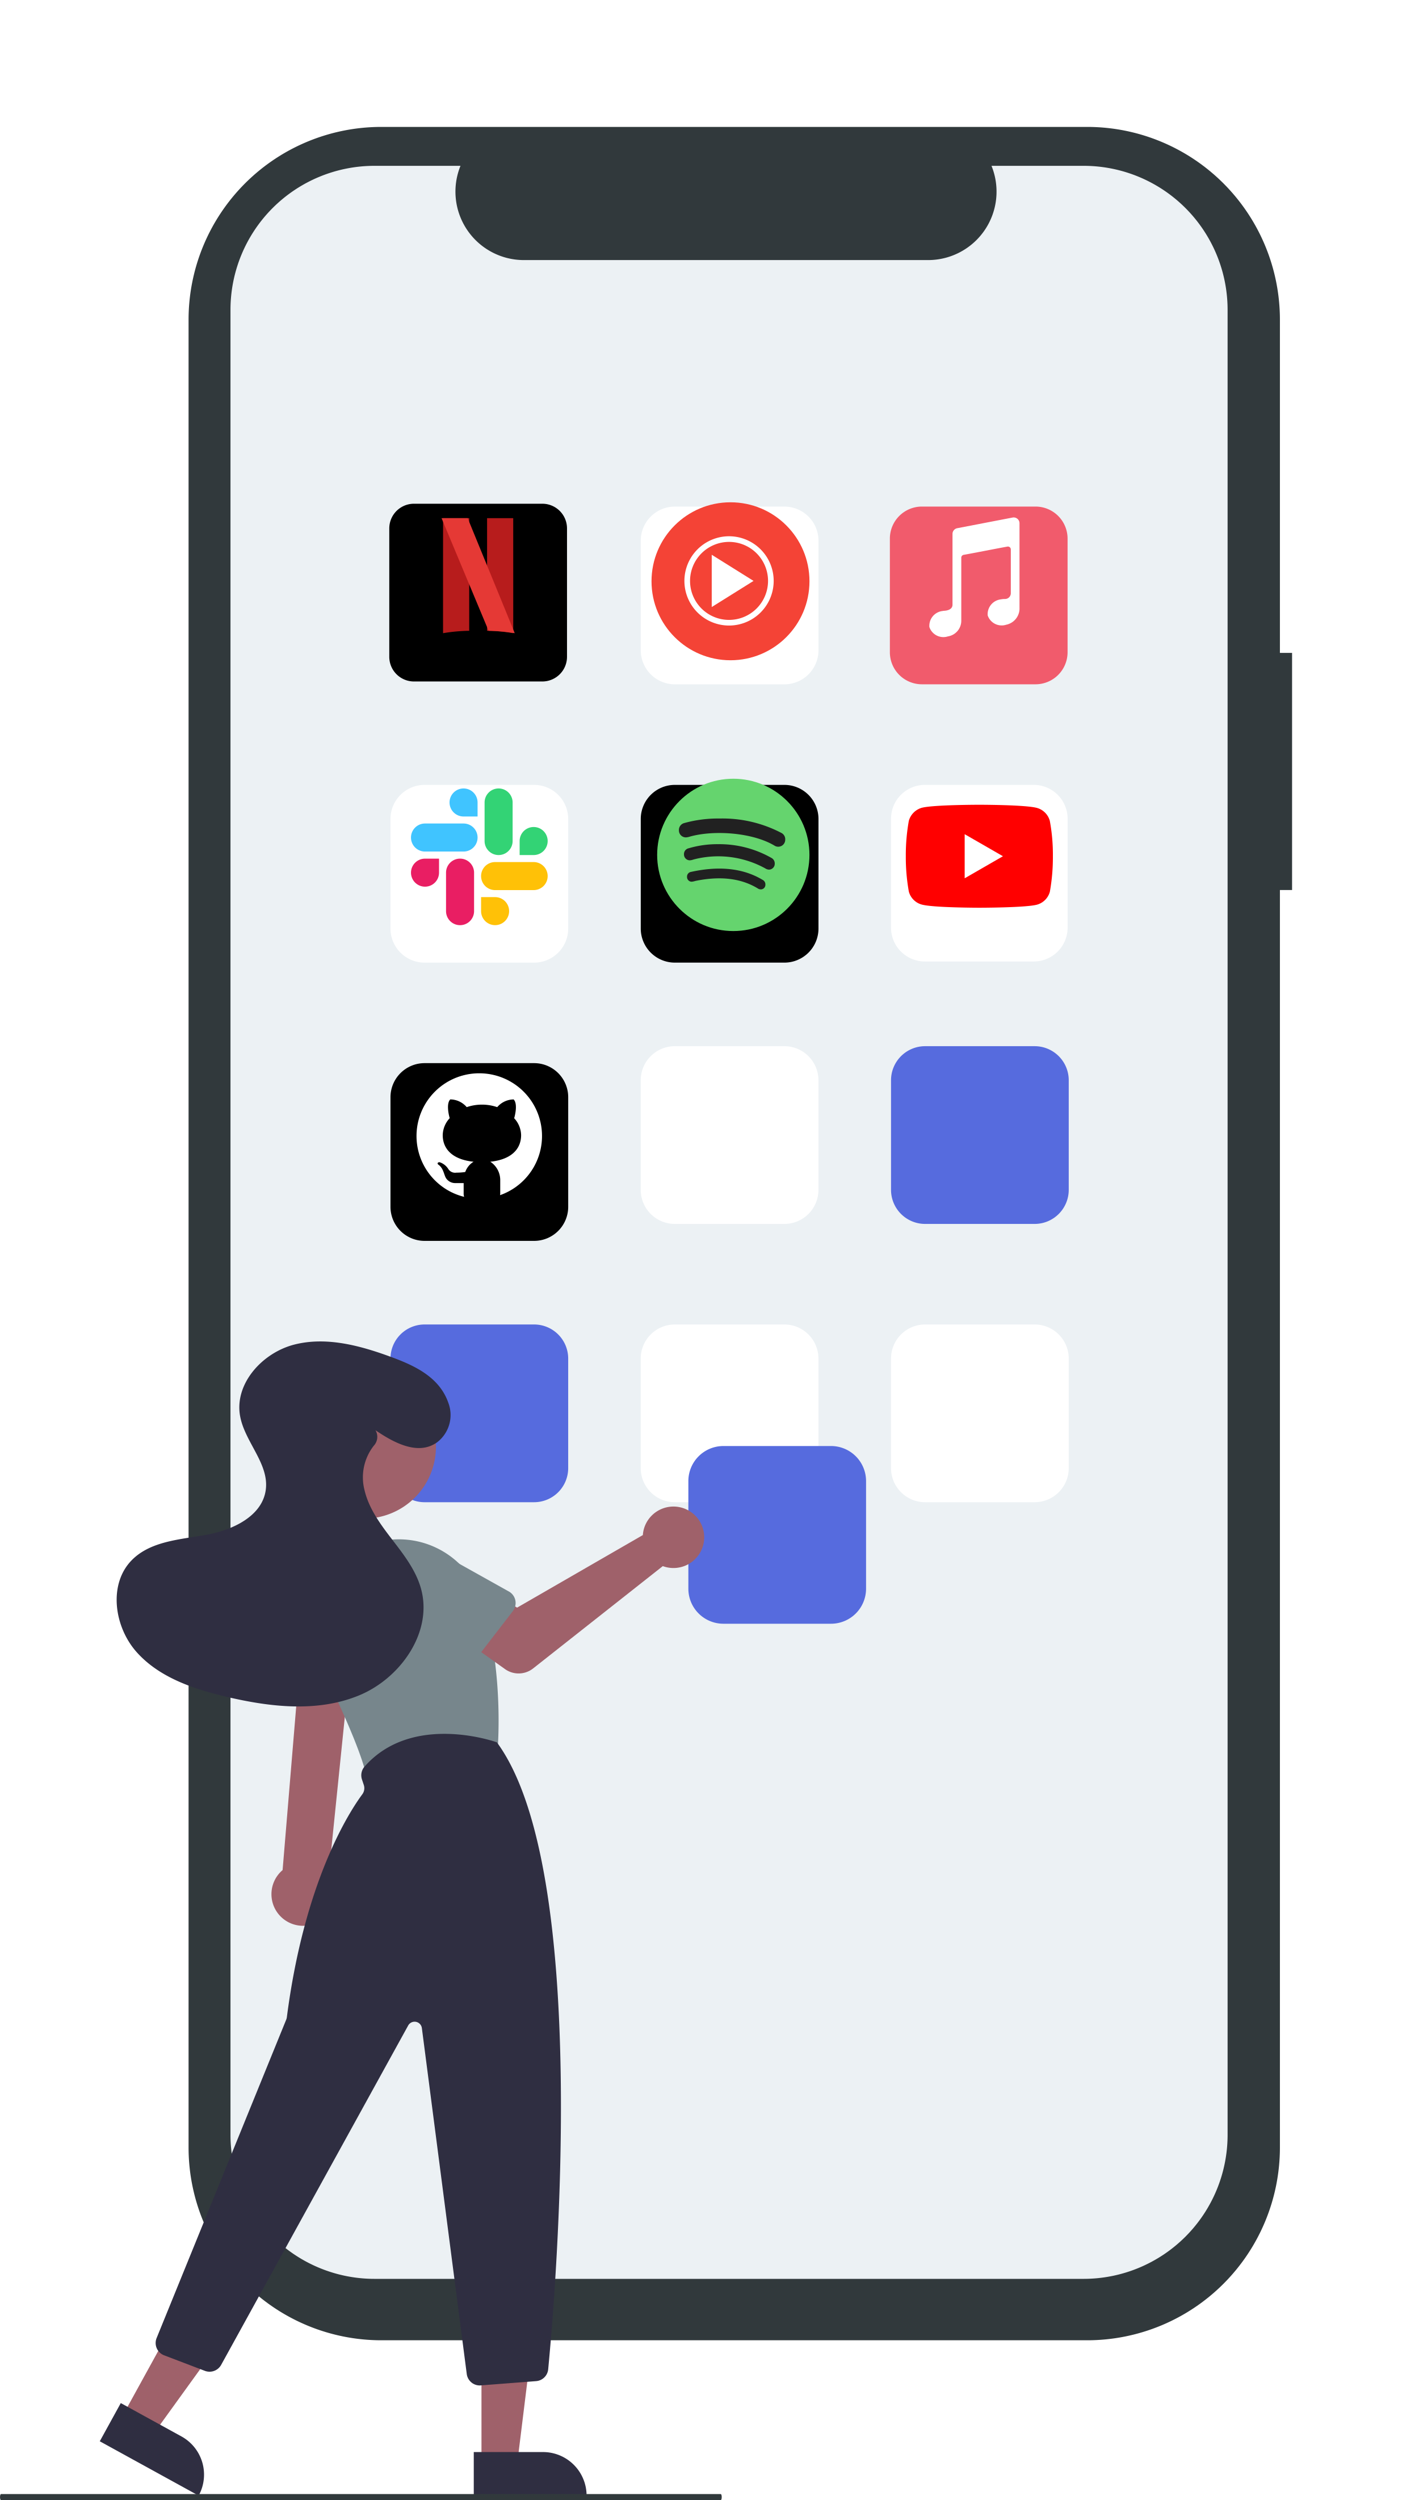 <svg xmlns="http://www.w3.org/2000/svg" xmlns:xlink="http://www.w3.org/1999/xlink" width="251.559" height="443.174" viewBox="0 0 251.559 443.174"><defs><style>.a{fill:#31393c;}.b{fill:#ecf1f4;}.c{fill:#fff;}.d{fill:#566bde;}.e{fill:#ccc;}.f{fill:#9f616a;}.g{fill:#77868c;}.h{fill:#2f2e41;}.i{fill:#f44336;}.j{fill:none;stroke:#fff;stroke-miterlimit:10;}.k{fill:#f15b6c;}.l{fill:#65d46e;}.m{fill:#212121;}.n{fill:red;}.o{fill:#33d375;}.p{fill:#40c4ff;}.q{fill:#e91e63;}.r{fill:#ffc107;}.s{fill:#b71c1c;}.t{fill:#e53935;}.u{filter:url(#o);}.v{filter:url(#m);}.w{filter:url(#k);}.x{filter:url(#i);}.y{filter:url(#g);}.z{filter:url(#e);}.aa{filter:url(#c);}.ab{filter:url(#a);}</style><filter id="a" x="10.929" y="0" width="240.63" height="437.337" filterUnits="userSpaceOnUse"><feOffset dx="2" dy="2" input="SourceAlpha"/><feGaussianBlur stdDeviation="7.5" result="b"/><feFlood flood-color="#77868c"/><feComposite operator="in" in2="b"/><feComposite in="SourceGraphic"/></filter><filter id="c" x="104.592" y="80.791" width="49.506" height="49.506" filterUnits="userSpaceOnUse"><feOffset dy="3" input="SourceAlpha"/><feGaussianBlur stdDeviation="3" result="d"/><feFlood flood-opacity="0.161"/><feComposite operator="in" in2="d"/><feComposite in="SourceGraphic"/></filter><filter id="e" x="148.765" y="80.796" width="49.501" height="49.501" filterUnits="userSpaceOnUse"><feOffset dy="3" input="SourceAlpha"/><feGaussianBlur stdDeviation="3" result="f"/><feFlood flood-opacity="0.161"/><feComposite operator="in" in2="f"/><feComposite in="SourceGraphic"/></filter><filter id="g" x="104.592" y="130.123" width="49.506" height="49.506" filterUnits="userSpaceOnUse"><feOffset dy="3" input="SourceAlpha"/><feGaussianBlur stdDeviation="3" result="h"/><feFlood flood-opacity="0.161"/><feComposite operator="in" in2="h"/><feComposite in="SourceGraphic"/></filter><filter id="i" x="148.961" y="130.123" width="49.305" height="49.305" filterUnits="userSpaceOnUse"><feOffset dy="3" input="SourceAlpha"/><feGaussianBlur stdDeviation="3" result="j"/><feFlood flood-opacity="0.161"/><feComposite operator="in" in2="j"/><feComposite in="SourceGraphic"/></filter><filter id="k" x="60.223" y="179.445" width="49.506" height="49.506" filterUnits="userSpaceOnUse"><feOffset dy="3" input="SourceAlpha"/><feGaussianBlur stdDeviation="3" result="l"/><feFlood flood-opacity="0.161"/><feComposite operator="in" in2="l"/><feComposite in="SourceGraphic"/></filter><filter id="m" x="60.223" y="130.123" width="49.506" height="49.506" filterUnits="userSpaceOnUse"><feOffset dy="3" input="SourceAlpha"/><feGaussianBlur stdDeviation="3" result="n"/><feFlood flood-opacity="0.161"/><feComposite operator="in" in2="n"/><feComposite in="SourceGraphic"/></filter><filter id="o" x="60.013" y="80.291" width="49.506" height="49.506" filterUnits="userSpaceOnUse"><feOffset dy="3" input="SourceAlpha"/><feGaussianBlur stdDeviation="3" result="p"/><feFlood flood-opacity="0.161"/><feComposite operator="in" in2="p"/><feComposite in="SourceGraphic"/></filter></defs><g transform="translate(-75.197 20.5)"><g class="ab" transform="matrix(1, 0, 0, 1, 75.2, -20.5)"><path class="a" d="M614.185,178.711h-2.156V119.656A34.179,34.179,0,0,0,577.85,85.477H452.735a34.179,34.179,0,0,0-34.179,34.179V443.635a34.179,34.179,0,0,0,34.179,34.179H577.85a34.179,34.179,0,0,0,34.179-34.179V220.747h2.156Z" transform="translate(-387.13 -64.98)"/></g><path class="b" d="M612.818,127.5V451a25.526,25.526,0,0,1-25.525,25.526H461.577A25.526,25.526,0,0,1,436.051,451V127.5a25.526,25.526,0,0,1,25.525-25.526h15.251a12.133,12.133,0,0,0,11.229,16.706h71.677a12.133,12.133,0,0,0,11.229-16.706h16.329A25.526,25.526,0,0,1,612.818,127.5Z" transform="translate(-319.994 -93.079)"/><path class="c" d="M596.433,422.952H577a6.045,6.045,0,0,1-6.038-6.038V397.484A6.045,6.045,0,0,1,577,391.446h19.429a6.045,6.045,0,0,1,6.038,6.038v19.429A6.045,6.045,0,0,1,596.433,422.952Z" transform="translate(-382.177 -226.501)"/><path class="d" d="M678.737,422.952H659.307a6.045,6.045,0,0,1-6.038-6.038V397.484a6.045,6.045,0,0,1,6.038-6.038h19.429a6.045,6.045,0,0,1,6.038,6.038v19.429A6.045,6.045,0,0,1,678.737,422.952Z" transform="translate(-420.112 -226.501)"/><path class="d" d="M514.13,514.46H494.7a6.045,6.045,0,0,1-6.038-6.038v-19.43a6.045,6.045,0,0,1,6.038-6.038h19.43a6.045,6.045,0,0,1,6.038,6.038v19.429a6.045,6.045,0,0,1-6.038,6.038Z" transform="translate(-344.242 -268.679)"/><path class="c" d="M596.433,514.46H577a6.045,6.045,0,0,1-6.038-6.038v-19.43A6.045,6.045,0,0,1,577,482.955h19.429a6.045,6.045,0,0,1,6.038,6.038v19.429a6.045,6.045,0,0,1-6.038,6.038Z" transform="translate(-382.177 -268.679)"/><path class="c" d="M678.737,514.46H659.307a6.045,6.045,0,0,1-6.038-6.038v-19.43a6.045,6.045,0,0,1,6.038-6.038h19.429a6.045,6.045,0,0,1,6.038,6.038v19.429a6.045,6.045,0,0,1-6.038,6.038Z" transform="translate(-420.112 -268.679)"/><path class="d" d="M618.8,502.848H599.7a6.21,6.21,0,0,1-6.2-6.2v-19.1a6.21,6.21,0,0,1,6.2-6.2h19.1a6.209,6.209,0,0,1,6.2,6.2v19.1a6.21,6.21,0,0,1-6.2,6.2Z" transform="translate(-396.27 -235.527)"/><g transform="translate(75.197 217.283)"><g transform="translate(17.693)"><path class="e" d="M472.425,532.086l-11.608-2.1a2.336,2.336,0,0,1-1.8-3.045l3.763-11.141a6.486,6.486,0,0,1,12.759,2.343l-.367,11.716a2.335,2.335,0,0,1-2.749,2.224Z" transform="translate(-427.12 -468.073)"/><path class="f" d="M464.54,580.871a5.575,5.575,0,0,0,1.994-8.313L470.7,531.8h-9.01l-3.313,39.8a5.605,5.605,0,0,0,6.16,9.273Z" transform="translate(-425.971 -477.895)"/><path class="f" d="M12.747,0A12.747,12.747,0,1,1,0,12.747,12.747,12.747,0,0,1,12.747,0Z" transform="translate(34.095 5.913)"/><path class="g" d="M481.291,539.438a2.331,2.331,0,0,1-2.247-1.712c-1.021-3.71-3.678-9.984-7.9-18.647a15.446,15.446,0,0,1,8.771-21.325h0a15.439,15.439,0,0,1,19.839,9.835c3.27,10.252,3.112,21.234,2.892,25.479a2.341,2.341,0,0,1-1.834,2.162l-19.024,4.154a2.326,2.326,0,0,1-.5.054Z" transform="translate(-432.05 -461.798)"/><path class="f" d="M294.465,693.9h6.363l3.027-24.542h-9.391Z" transform="translate(-226.802 -495.219)"/><path class="h" d="M0,0H20V7.726H7.726A7.726,7.726,0,0,1,0,0Z" transform="translate(86.296 204.59) rotate(179.997)"/><path class="f" d="M176.447,681.2l5.576,3.065L196.5,664.219,188.27,659.7Z" transform="translate(-172.406 -490.765)"/><path class="h" d="M0,0H20V7.726H7.726A7.726,7.726,0,0,1,0,0H0Z" transform="translate(17.523 204.589) rotate(-151.199)"/><path class="h" d="M475.783,676.343a2.335,2.335,0,0,1-2.314-2.035l-7.957-61.317a1.3,1.3,0,0,0-2.423-.46L429.927,672.7a2.348,2.348,0,0,1-2.877,1.056L419.822,671a2.335,2.335,0,0,1-1.332-3.063L441.463,611.5a1.8,1.8,0,0,0,.117-.447c3.112-24.083,11.028-36.329,13.38-39.509a1.808,1.808,0,0,0,.257-1.647l-.323-.97a2.334,2.334,0,0,1,.449-2.272c8.476-9.654,23.249-4.386,23.4-4.332l.074.027.046.063c16.565,22.717,10.44,96.5,9.044,111.063a2.329,2.329,0,0,1-2.146,2.1l-9.8.754C475.9,676.341,475.843,676.343,475.783,676.343Z" transform="translate(-408.417 -491.283)"/><path class="f" d="M550.025,490.3a5.449,5.449,0,0,0-.124.851l-22.294,12.861-5.419-3.12-5.777,7.563,9.056,6.455a4.152,4.152,0,0,0,4.981-.121l22.989-18.136a5.448,5.448,0,1,0-3.413-6.353Z" transform="translate(-453.629 -456.829)"/><path class="g" d="M517.5,511.438l-7.205,9.339a2.335,2.335,0,0,1-3.531.193L498.6,512.5a6.486,6.486,0,1,1,7.954-10.247l10.231,5.721a2.335,2.335,0,0,1,.709,3.465Z" transform="translate(-444.265 -463.65)"/><path class="h" d="M451.363,447.538c3.276,2.242,7.578,4.547,10.924,2.159a6.089,6.089,0,0,0,2-7.019c-1.6-4.582-6-6.6-10.214-8.145-5.472-2.01-11.431-3.609-17.08-2.17s-10.642,6.909-9.622,12.649c.82,4.616,5.174,8.457,4.556,13.1-.622,4.677-5.882,7.139-10.526,7.975s-9.84,1.1-13.177,4.44c-4.257,4.255-3.194,11.86.812,16.353s10.051,6.529,15.909,7.913c7.761,1.834,16.155,2.8,23.527-.246s13.107-11.238,10.972-18.922c-.9-3.246-3.027-5.989-5.08-8.659s-4.133-5.463-4.916-8.739a9.085,9.085,0,0,1,1.641-7.948,2.3,2.3,0,0,0,.309-2.692Z" transform="translate(-402.504 -431.81)"/></g><path class="a" d="M358.775,813.6h-127.6c-.1,0-.173-.241-.173-.539s.078-.539.173-.539h127.6c.1,0,.173.241.173.539S358.871,813.6,358.775,813.6Z" transform="translate(-231 -608.211)"/></g><g transform="translate(188.789 66.291)"><g class="aa" transform="matrix(1, 0, 0, 1, -113.59, -86.79)"><path class="c" d="M596.433,239.952H577a6.045,6.045,0,0,1-6.038-6.038v-19.43A6.045,6.045,0,0,1,577,208.446h19.429a6.045,6.045,0,0,1,6.038,6.038v19.429A6.045,6.045,0,0,1,596.433,239.952Z" transform="translate(-457.37 -121.65)"/></g><g transform="translate(1.753 2.28)"><circle class="i" cx="14" cy="14" r="14" transform="translate(0.156 -0.035)"/><path class="c" d="M21,28.266l7.413-4.633L21,19Z" transform="translate(-10.17 -9.734)"/><path class="j" d="M21.413,14A7.413,7.413,0,1,1,14,21.413,7.423,7.423,0,0,1,21.413,14" transform="translate(-7.514 -7.514)"/></g></g><g transform="translate(232.962 66.296)"><g class="z" transform="matrix(1, 0, 0, 1, -157.77, -86.8)"><path class="k" d="M20.011,25.669v20.14a5.681,5.681,0,0,0,5.681,5.681h20.14a5.681,5.681,0,0,0,5.681-5.681V25.669a5.681,5.681,0,0,0-5.681-5.681H25.692A5.68,5.68,0,0,0,20.011,25.669Z" transform="translate(137.75 66.81)"/></g><path class="c" d="M49.5,45.521V30.558a1.032,1.032,0,0,0-1.21-1.017l-9.812,1.889a1.033,1.033,0,0,0-.856,1.017V45c0,1.033-1.42,1.065-1.42,1.065-.112.012-.222.019-.335.043a2.645,2.645,0,0,0-2.345,2.84A2.616,2.616,0,0,0,36.8,50.612a2.812,2.812,0,0,0,2.379-2.767V36.661a.514.514,0,0,1,.427-.509c1.445-.246,6.078-1.164,7.747-1.461a.515.515,0,0,1,.606.509v7.739a1.024,1.024,0,0,1-1.04,1.04,3.514,3.514,0,0,0-.715.068,2.645,2.645,0,0,0-2.345,2.84,2.616,2.616,0,0,0,3.269,1.659A2.953,2.953,0,0,0,49.5,45.521Z" transform="translate(-26.528 -24.6)"/></g><g transform="translate(188.789 115.623)"><g class="y" transform="matrix(1, 0, 0, 1, -113.59, -136.12)"><path d="M596.433,331.46H577a6.045,6.045,0,0,1-6.038-6.038v-19.43A6.045,6.045,0,0,1,577,299.955h19.429a6.045,6.045,0,0,1,6.038,6.038v19.43A6.045,6.045,0,0,1,596.433,331.46Z" transform="translate(-457.37 -163.83)"/></g><circle class="l" cx="13.5" cy="13.5" r="13.5" transform="translate(2.908 1.914)"/><g transform="translate(6.766 8.966)"><path class="m" d="M18.09,18h0a1.022,1.022,0,0,1-.571-.192C14.19,15.8,10.316,15.717,6.49,16.5a3.406,3.406,0,0,1-.635.139.831.831,0,0,1-.844-.844.845.845,0,0,1,.727-.9c4.37-.965,8.836-.88,12.645,1.4a.9.9,0,0,1,.518.88A.807.807,0,0,1,18.09,18Z" transform="translate(-3.572 -5.436)"/><path class="m" d="M19.578,14.9h0a1.322,1.322,0,0,1-.657-.224A17.291,17.291,0,0,0,6.189,13.111a2.192,2.192,0,0,1-.635.139,1.035,1.035,0,0,1-1.034-1.034,1.05,1.05,0,0,1,.827-1.1,17.918,17.918,0,0,1,5.218-.727,18.678,18.678,0,0,1,9.445,2.428,1.113,1.113,0,0,1,.6,1.051A1.034,1.034,0,0,1,19.578,14.9Z" transform="translate(-3.622 -5.84)"/><path class="m" d="M4.634,7.073a22.34,22.34,0,0,1,6.27-.81,22.53,22.53,0,0,1,10.96,2.551,1.252,1.252,0,0,1,.688,1.205,1.236,1.236,0,0,1-1.237,1.243h0a1.228,1.228,0,0,1-.689-.208c-3.8-2.267-10.592-2.811-14.987-1.583a2.568,2.568,0,0,1-.689.138A1.231,1.231,0,0,1,3.706,8.347a1.26,1.26,0,0,1,.928-1.274Z" transform="translate(-3.706 -6.263)"/></g></g><g transform="translate(233.158 115.623)"><g class="x" transform="matrix(1, 0, 0, 1, -157.96, -136.12)"><path class="c" d="M678.575,331.26H659.269a6.006,6.006,0,0,1-6-6V305.954a6.007,6.007,0,0,1,6-6h19.306a6.007,6.007,0,0,1,6,6V325.26A6.007,6.007,0,0,1,678.575,331.26Z" transform="translate(-495.31 -163.83)"/></g><path class="n" d="M25.529,2.856a3.266,3.266,0,0,0-2.3-2.3C21.192,0,13.033,0,13.033,0S4.874,0,2.834.537a3.332,3.332,0,0,0-2.3,2.319A34.411,34.411,0,0,0,0,9.125a34.285,34.285,0,0,0,.537,6.269,3.266,3.266,0,0,0,2.3,2.3c2.061.558,10.2.558,10.2.558s8.159,0,10.2-.537a3.266,3.266,0,0,0,2.3-2.3,34.413,34.413,0,0,0,.537-6.269A32.663,32.663,0,0,0,25.529,2.856Zm0,0" transform="translate(2.62 6.527)"/><path class="c" d="M204.969,110.3l6.785-3.908-6.785-3.908Zm0,0" transform="translate(-191.914 -90.74)"/></g><g transform="translate(144.42 164.945)"><g class="w" transform="matrix(1, 0, 0, 1, -69.22, -185.44)"><path d="M514.13,422.952H494.7a6.045,6.045,0,0,1-6.038-6.038V397.484a6.045,6.045,0,0,1,6.038-6.038h19.43a6.045,6.045,0,0,1,6.038,6.038v19.429A6.045,6.045,0,0,1,514.13,422.952Z" transform="translate(-419.44 -206)"/></g><path class="c" d="M14.12,3a11.113,11.113,0,0,0-2.695,21.9,1.623,1.623,0,0,1-.085-.54v-1.9h-1.4a1.935,1.935,0,0,1-1.765-.935c-.364-.676-.427-1.709-1.33-2.341-.268-.21-.064-.45.245-.418a2.914,2.914,0,0,1,1.487,1.132,1.429,1.429,0,0,0,1.479.713,10.625,10.625,0,0,0,1.567-.112A3.488,3.488,0,0,1,13.1,18.677c-3.7-.381-5.47-2.223-5.47-4.724a4.545,4.545,0,0,1,1.238-3c-.256-.871-.577-2.647.1-3.324a3.871,3.871,0,0,1,2.915,1.372,8.408,8.408,0,0,1,5.408,0A3.868,3.868,0,0,1,20.2,7.633c.678.677.353,2.461.095,3.33a4.543,4.543,0,0,1,1.231,2.989c0,2.5-1.764,4.34-5.462,4.723a3.9,3.9,0,0,1,1.76,3.147v2.533a1.63,1.63,0,0,1-.032.248A11.114,11.114,0,0,0,14.12,3Z" transform="translate(1.633 1.805)"/></g><g transform="translate(144.419 115.623)"><g class="v" transform="matrix(1, 0, 0, 1, -69.22, -136.12)"><path class="c" d="M514.13,239.952H494.7a6.045,6.045,0,0,1-6.038-6.038v-19.43a6.045,6.045,0,0,1,6.038-6.038h19.43a6.045,6.045,0,0,1,6.038,6.038v19.429A6.045,6.045,0,0,1,514.13,239.952Z" transform="translate(-419.44 -72.32)"/></g><g transform="translate(3.638 3.638)"><path class="o" d="M29.97,6.485a2.485,2.485,0,1,0-4.97,0v6.834a2.485,2.485,0,0,0,4.97,0Z" transform="translate(-11.953 -4)"/><path class="o" d="M39.97,17.485a2.485,2.485,0,0,1-2.485,2.485H35V17.485a2.485,2.485,0,0,1,4.97,0Z" transform="translate(-15.74 -8.166)"/><path class="p" d="M6.485,14a2.485,2.485,0,1,0,0,4.97h6.834a2.485,2.485,0,0,0,0-4.97Z" transform="translate(-4 -7.787)"/><path class="p" d="M17.485,4A2.485,2.485,0,0,1,19.97,6.485V8.97H17.485a2.485,2.485,0,1,1,0-4.97Z" transform="translate(-8.166 -4)"/><path class="q" d="M14,33.334a2.485,2.485,0,0,0,4.97,0V26.509a2.485,2.485,0,0,0-4.97,0Z" transform="translate(-7.787 -11.585)"/><path class="q" d="M4,26.509a2.483,2.483,0,0,1,2.485-2.481H8.97v2.481a2.485,2.485,0,0,1-4.97,0Z" transform="translate(-4 -11.585)"/><path class="r" d="M33.319,29.97a2.485,2.485,0,1,0,0-4.97H26.485a2.485,2.485,0,1,0,0,4.97Z" transform="translate(-11.574 -11.953)"/><path class="r" d="M26.485,39.97A2.485,2.485,0,0,1,24,37.485V35h2.485a2.485,2.485,0,0,1,0,4.97Z" transform="translate(-11.574 -15.74)"/></g></g><g transform="translate(144.209 65.791)"><g class="u" transform="matrix(1, 0, 0, 1, -69.01, -86.29)"><path d="M37.506,33.13a4.375,4.375,0,0,1-4.376,4.376H10.376A4.376,4.376,0,0,1,6,33.13V10.376A4.376,4.376,0,0,1,10.376,6H33.13a4.375,4.375,0,0,1,4.376,4.376Z" transform="translate(63.01 80.29)"/></g><path class="s" d="M30.633,12H26V31.961a31.169,31.169,0,0,1,4.633.425C30.646,32.376,30.633,12,30.633,12Z" transform="translate(-8.663 -6.44)"/><path class="s" d="M17,12h4.633V31.961A31.169,31.169,0,0,0,17,32.386C16.987,32.376,17,12,17,12Z" transform="translate(-7.464 -6.44)"/><path class="t" d="M21.633,12H17l8.34,19.961a31.169,31.169,0,0,1,4.633.425C29.986,32.376,21.633,12,21.633,12Z" transform="translate(-7.734 -6.44)"/></g></g></svg>